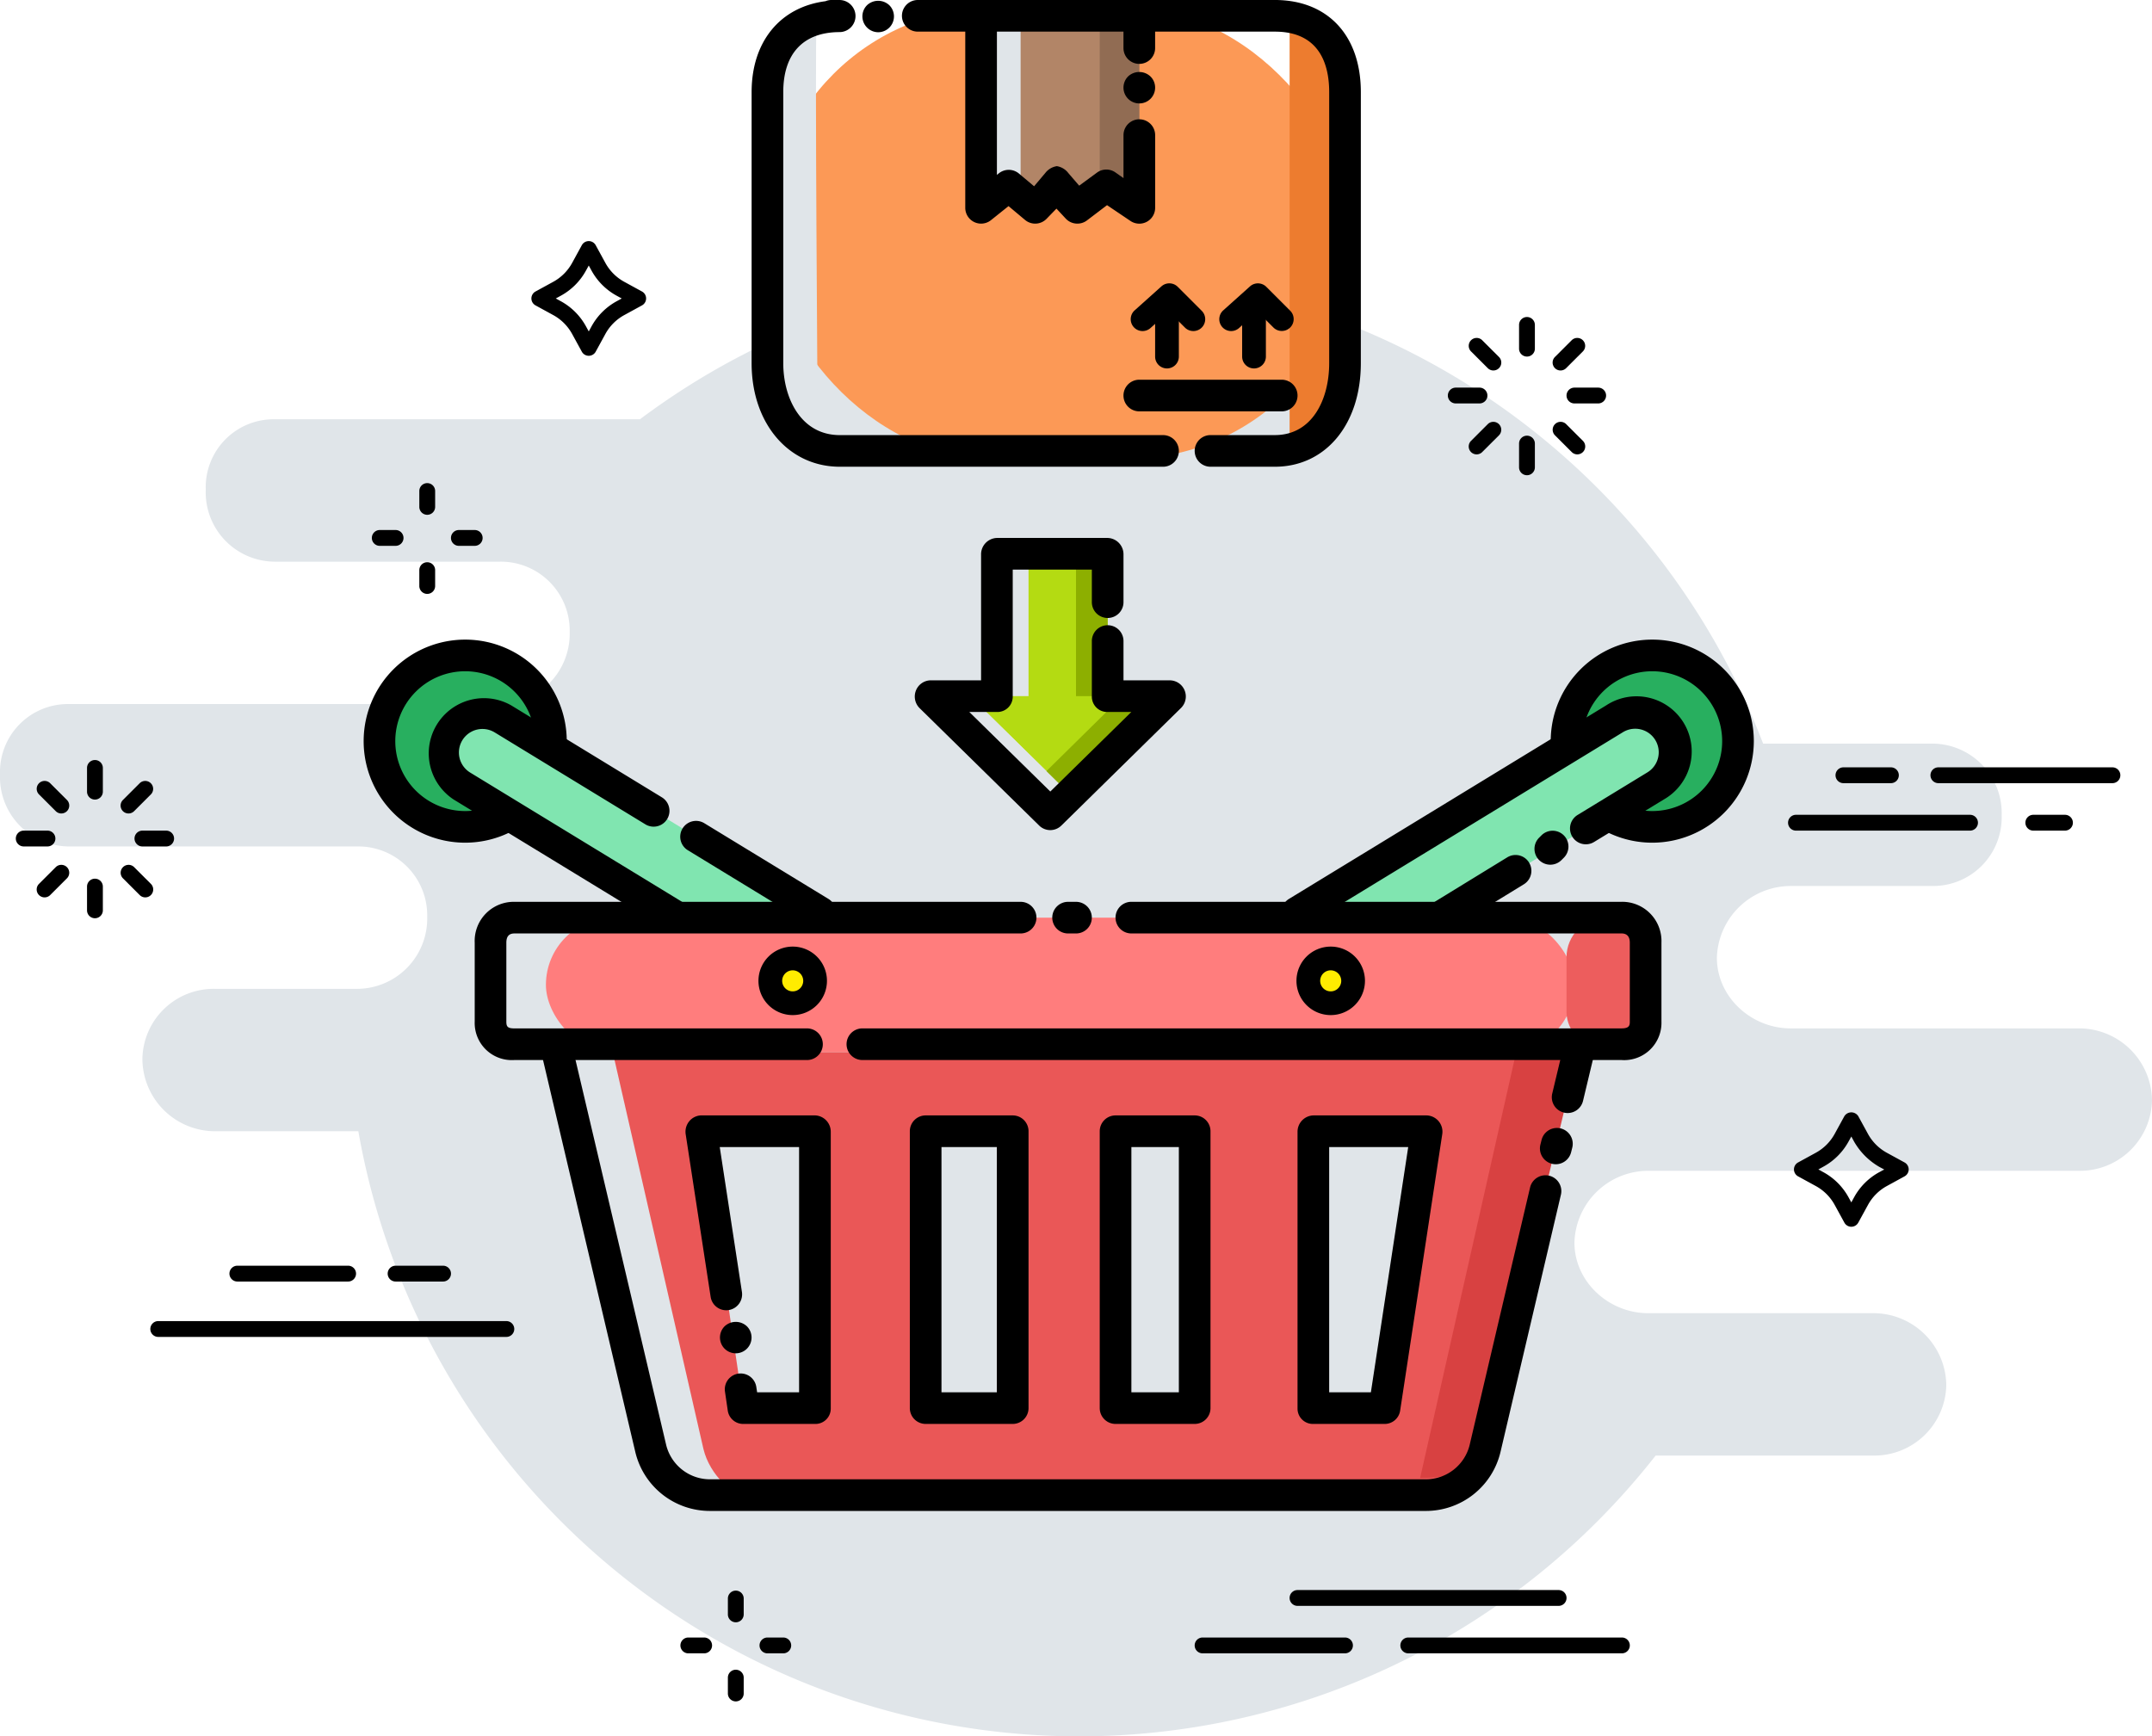 <svg id="Group_11487" data-name="Group 11487" xmlns="http://www.w3.org/2000/svg" width="304.073" height="245.376" viewBox="0 0 304.073 245.376">
  <g id="Group_11422" data-name="Group 11422" transform="translate(0 34.069)">
    <g id="Group_11380" data-name="Group 11380" transform="translate(0 4.494)">
      <path id="Path_16521" data-name="Path 16521" d="M4939,1848.4v0Z" transform="translate(-4634.927 -1731.5)" fill="#e0e5e9"/>
      <path id="Path_16522" data-name="Path 16522" d="M4783,2064.4v0Z" transform="translate(-4507.993 -1907.255)" fill="#e0e5e9"/>
      <path id="Path_16523" data-name="Path 16523" d="M3600.81,1327.738h-40.8c-5.556,0-10.417-4.428-10.418-9.984a10.44,10.44,0,0,1,10.418-10.138h20.122a9.7,9.7,0,0,0,9.7-9.984,9.831,9.831,0,0,0-9.7-10.138h-24.007a103.473,103.473,0,0,0-158.7-45.835h-51.654a9.6,9.6,0,0,0-9.7,9.875v.135a9.8,9.8,0,0,0,9.7,10.112h31.861a9.738,9.738,0,0,1,9.866,9.875v.135a9.94,9.94,0,0,1-9.866,10.113H3316.7a9.6,9.6,0,0,0-9.7,9.875v.135a9.8,9.8,0,0,0,9.7,10.113h40.8a9.738,9.738,0,0,1,9.865,9.875v.135a9.94,9.94,0,0,1-9.865,10.113h-20.122a10.073,10.073,0,0,0-10.257,9.874v.135a10.274,10.274,0,0,0,10.257,10.113h20.256A103.417,103.417,0,0,0,3532.61,1397.5a104.45,104.45,0,0,0,8.327-9.393h30.806a10.172,10.172,0,0,0,10.264-9.984,10.3,10.3,0,0,0-10.264-10.138h-31.861c-5.556,0-10.417-4.428-10.418-9.984a10.44,10.44,0,0,1,10.418-10.138h60.927a10.172,10.172,0,0,0,10.263-9.984A10.3,10.3,0,0,0,3600.81,1327.738Z" transform="translate(-3307 -1220.972)" fill="#e0e5e9"/>
      <path id="Path_16524" data-name="Path 16524" d="M4825,1632.4v0Z" transform="translate(-4542.167 -1555.745)" fill="#e0e5e9"/>
    </g>
    <g id="Group_11421" data-name="Group 11421" transform="translate(2.236)">
      <g id="Group_11381" data-name="Group 11381" transform="translate(257.12 74.369)">
        <path id="Path_16525" data-name="Path 16525" d="M4706.826,1598.236h-6.708a1.118,1.118,0,0,1,0-2.236h6.708a1.118,1.118,0,0,1,0,2.236Z" transform="translate(-4699 -1596)"/>
      </g>
      <g id="Group_11382" data-name="Group 11382" transform="translate(270.535 74.369)">
        <path id="Path_16526" data-name="Path 16526" d="M4796.712,1598.236h-24.594a1.118,1.118,0,1,1,0-2.236h24.594a1.118,1.118,0,0,1,0,2.236Z" transform="translate(-4771 -1596)"/>
      </g>
      <g id="Group_11383" data-name="Group 11383" transform="translate(250.413 81.076)">
        <path id="Path_16527" data-name="Path 16527" d="M4688.712,1634.236h-24.594a1.118,1.118,0,1,1,0-2.236h24.594a1.118,1.118,0,0,1,0,2.236Z" transform="translate(-4663 -1632)"/>
      </g>
      <g id="Group_11384" data-name="Group 11384" transform="translate(283.95 81.076)">
        <path id="Path_16528" data-name="Path 16528" d="M4848.59,1634.236h-4.472a1.118,1.118,0,1,1,0-2.236h4.472a1.118,1.118,0,1,1,0,2.236Z" transform="translate(-4843 -1632)"/>
      </g>
      <g id="Group_11393" data-name="Group 11393" transform="translate(0 73.335)">
        <g id="Group_11385" data-name="Group 11385" transform="translate(0 9.977)">
          <path id="Path_16529" data-name="Path 16529" d="M3323.472,1646.236h-3.354a1.118,1.118,0,0,1,0-2.236h3.354a1.118,1.118,0,1,1,0,2.236Z" transform="translate(-3319 -1644)"/>
        </g>
        <g id="Group_11386" data-name="Group 11386" transform="translate(16.769 9.977)">
          <path id="Path_16530" data-name="Path 16530" d="M3413.472,1646.236h-3.354a1.118,1.118,0,1,1,0-2.236h3.354a1.118,1.118,0,1,1,0,2.236Z" transform="translate(-3409 -1644)"/>
        </g>
        <g id="Group_11387" data-name="Group 11387" transform="translate(2.947 2.947)">
          <path id="Path_16531" data-name="Path 16531" d="M3338.3,1610.875a1.114,1.114,0,0,1-.79-.328l-2.373-2.371a1.118,1.118,0,0,1,1.581-1.581l2.372,2.371a1.118,1.118,0,0,1-.79,1.908Z" transform="translate(-3334.815 -1606.268)"/>
        </g>
        <g id="Group_11388" data-name="Group 11388" transform="translate(14.804 14.804)">
          <path id="Path_16532" data-name="Path 16532" d="M3401.943,1674.513a1.115,1.115,0,0,1-.79-.327l-2.372-2.371a1.118,1.118,0,0,1,1.581-1.581l2.372,2.371a1.118,1.118,0,0,1-.791,1.908Z" transform="translate(-3398.453 -1669.906)"/>
        </g>
        <g id="Group_11389" data-name="Group 11389" transform="translate(10.061)">
          <path id="Path_16533" data-name="Path 16533" d="M3374.118,1596.04a1.117,1.117,0,0,1-1.118-1.118v-3.354a1.118,1.118,0,1,1,2.236,0v3.354A1.118,1.118,0,0,1,3374.118,1596.04Z" transform="translate(-3373 -1590.45)"/>
        </g>
        <g id="Group_11390" data-name="Group 11390" transform="translate(10.061 16.769)">
          <path id="Path_16534" data-name="Path 16534" d="M3374.118,1686.04a1.117,1.117,0,0,1-1.118-1.118v-3.354a1.118,1.118,0,1,1,2.236,0v3.354A1.118,1.118,0,0,1,3374.118,1686.04Z" transform="translate(-3373 -1680.45)"/>
        </g>
        <g id="Group_11391" data-name="Group 11391" transform="translate(14.804 2.947)">
          <path id="Path_16535" data-name="Path 16535" d="M3399.571,1610.875a1.118,1.118,0,0,1-.79-1.908l2.372-2.371a1.118,1.118,0,0,1,1.581,1.581l-2.372,2.371A1.115,1.115,0,0,1,3399.571,1610.875Z" transform="translate(-3398.453 -1606.268)"/>
        </g>
        <g id="Group_11392" data-name="Group 11392" transform="translate(2.947 14.804)">
          <path id="Path_16536" data-name="Path 16536" d="M3335.933,1674.513a1.118,1.118,0,0,1-.791-1.908l2.373-2.371a1.118,1.118,0,0,1,1.581,1.581l-2.372,2.371A1.115,1.115,0,0,1,3335.933,1674.513Z" transform="translate(-3334.815 -1669.906)"/>
        </g>
      </g>
      <g id="Group_11402" data-name="Group 11402" transform="translate(202.342 10.731)">
        <g id="Group_11394" data-name="Group 11394" transform="translate(0 9.977)">
          <path id="Path_16537" data-name="Path 16537" d="M4409.472,1310.236h-3.354a1.118,1.118,0,0,1,0-2.236h3.354a1.118,1.118,0,1,1,0,2.236Z" transform="translate(-4405 -1308)"/>
        </g>
        <g id="Group_11395" data-name="Group 11395" transform="translate(16.769 9.977)">
          <path id="Path_16538" data-name="Path 16538" d="M4499.472,1310.236h-3.354a1.118,1.118,0,0,1,0-2.236h3.354a1.118,1.118,0,1,1,0,2.236Z" transform="translate(-4495 -1308)"/>
        </g>
        <g id="Group_11396" data-name="Group 11396" transform="translate(2.947 2.947)">
          <path id="Path_16539" data-name="Path 16539" d="M4424.3,1274.875a1.116,1.116,0,0,1-.79-.327l-2.373-2.371a1.118,1.118,0,0,1,1.581-1.581l2.373,2.371a1.118,1.118,0,0,1-.791,1.908Z" transform="translate(-4420.814 -1270.268)"/>
        </g>
        <g id="Group_11397" data-name="Group 11397" transform="translate(14.804 14.804)">
          <path id="Path_16540" data-name="Path 16540" d="M4487.943,1338.513a1.115,1.115,0,0,1-.79-.328l-2.373-2.371a1.118,1.118,0,0,1,1.581-1.581l2.373,2.371a1.118,1.118,0,0,1-.791,1.908Z" transform="translate(-4484.453 -1333.906)"/>
        </g>
        <g id="Group_11398" data-name="Group 11398" transform="translate(10.061)">
          <path id="Path_16541" data-name="Path 16541" d="M4460.118,1260.039a1.117,1.117,0,0,1-1.118-1.118v-3.354a1.118,1.118,0,1,1,2.236,0v3.354A1.118,1.118,0,0,1,4460.118,1260.039Z" transform="translate(-4459 -1254.45)"/>
        </g>
        <g id="Group_11399" data-name="Group 11399" transform="translate(10.061 16.769)">
          <path id="Path_16542" data-name="Path 16542" d="M4460.118,1350.039a1.117,1.117,0,0,1-1.118-1.118v-3.354a1.118,1.118,0,1,1,2.236,0v3.354A1.118,1.118,0,0,1,4460.118,1350.039Z" transform="translate(-4459 -1344.45)"/>
        </g>
        <g id="Group_11400" data-name="Group 11400" transform="translate(14.804 2.947)">
          <path id="Path_16543" data-name="Path 16543" d="M4485.571,1274.875a1.118,1.118,0,0,1-.791-1.908l2.373-2.371a1.118,1.118,0,0,1,1.581,1.581l-2.373,2.371A1.116,1.116,0,0,1,4485.571,1274.875Z" transform="translate(-4484.453 -1270.268)"/>
        </g>
        <g id="Group_11401" data-name="Group 11401" transform="translate(2.947 14.804)">
          <path id="Path_16544" data-name="Path 16544" d="M4421.932,1338.513a1.118,1.118,0,0,1-.791-1.908l2.373-2.371a1.118,1.118,0,0,1,1.581,1.581l-2.373,2.371A1.113,1.113,0,0,1,4421.932,1338.513Z" transform="translate(-4420.814 -1333.906)"/>
        </g>
      </g>
      <g id="Group_11403" data-name="Group 11403" transform="translate(72.849)">
        <path id="Path_16545" data-name="Path 16545" d="M3718.095,1213.063a1.116,1.116,0,0,1-.98-.581l-1.368-2.5a6.72,6.72,0,0,0-2.675-2.674l-2.5-1.368a1.118,1.118,0,0,1,0-1.962l2.5-1.367a6.722,6.722,0,0,0,2.675-2.675l1.368-2.5a1.116,1.116,0,0,1,.98-.581h0a1.118,1.118,0,0,1,.981.582l1.367,2.5a6.716,6.716,0,0,0,2.674,2.674l2.5,1.367a1.118,1.118,0,0,1,0,1.962l-2.5,1.368a6.723,6.723,0,0,0-2.675,2.674l-1.366,2.5A1.119,1.119,0,0,1,3718.095,1213.063Zm-4.657-8.1.708.387a8.947,8.947,0,0,1,3.562,3.563l.388.707.385-.706a8.95,8.95,0,0,1,3.564-3.563l.708-.387-.708-.387h0a8.946,8.946,0,0,1-3.564-3.563l-.386-.707-.388.707a8.941,8.941,0,0,1-3.563,3.563Z" transform="translate(-3709.99 -1196.853)"/>
      </g>
      <g id="Group_11404" data-name="Group 11404" transform="translate(251.251 123.125)">
        <path id="Path_16546" data-name="Path 16546" d="M4675.6,1873.849a1.116,1.116,0,0,1-.98-.581l-1.368-2.5a6.707,6.707,0,0,0-2.674-2.674l-2.5-1.368a1.118,1.118,0,0,1,0-1.962l2.5-1.368a6.709,6.709,0,0,0,2.673-2.674l1.369-2.5a1.163,1.163,0,0,1,1.961,0l1.368,2.5a6.713,6.713,0,0,0,2.675,2.674l2.5,1.368a1.118,1.118,0,0,1,0,1.962l-2.5,1.368a6.705,6.705,0,0,0-2.672,2.673l-1.369,2.5A1.117,1.117,0,0,1,4675.6,1873.849Zm-4.657-8.1.707.387a8.943,8.943,0,0,1,3.564,3.563l.386.707.387-.708a8.942,8.942,0,0,1,3.563-3.563l.707-.375-.707-.375h0a9.708,9.708,0,0,1-3.562-3.575l-.386-.713-.387.7a8.943,8.943,0,0,1-3.561,3.561Z" transform="translate(-4667.5 -1857.683)"/>
      </g>
      <g id="Group_11409" data-name="Group 11409" transform="translate(93.905 190.716)">
        <g id="Group_11405" data-name="Group 11405" transform="translate(0 6.624)">
          <path id="Path_16547" data-name="Path 16547" d="M3826.354,2258.236h-2.236a1.118,1.118,0,1,1,0-2.236h2.236a1.118,1.118,0,1,1,0,2.236Z" transform="translate(-3823 -2256)"/>
        </g>
        <g id="Group_11406" data-name="Group 11406" transform="translate(11.179 6.624)">
          <path id="Path_16548" data-name="Path 16548" d="M3886.354,2258.236h-2.236a1.118,1.118,0,1,1,0-2.236h2.236a1.118,1.118,0,0,1,0,2.236Z" transform="translate(-3883 -2256)"/>
        </g>
        <g id="Group_11407" data-name="Group 11407" transform="translate(6.707)">
          <path id="Path_16549" data-name="Path 16549" d="M3860.118,2224.922A1.117,1.117,0,0,1,3859,2223.8v-2.236a1.118,1.118,0,1,1,2.236,0v2.236A1.117,1.117,0,0,1,3860.118,2224.922Z" transform="translate(-3859 -2220.45)"/>
        </g>
        <g id="Group_11408" data-name="Group 11408" transform="translate(6.707 11.179)">
          <path id="Path_16550" data-name="Path 16550" d="M3860.118,2284.922A1.117,1.117,0,0,1,3859,2283.8v-2.236a1.118,1.118,0,1,1,2.236,0v2.236A1.117,1.117,0,0,1,3860.118,2284.922Z" transform="translate(-3859 -2280.45)"/>
        </g>
      </g>
      <g id="Group_11414" data-name="Group 11414" transform="translate(50.306 34.208)">
        <g id="Group_11410" data-name="Group 11410" transform="translate(0 6.624)">
          <path id="Path_16551" data-name="Path 16551" d="M3592.354,1418.236h-2.236a1.118,1.118,0,1,1,0-2.236h2.236a1.118,1.118,0,1,1,0,2.236Z" transform="translate(-3589 -1416)"/>
        </g>
        <g id="Group_11411" data-name="Group 11411" transform="translate(11.179 6.624)">
          <path id="Path_16552" data-name="Path 16552" d="M3652.354,1418.236h-2.236a1.118,1.118,0,1,1,0-2.236h2.236a1.118,1.118,0,1,1,0,2.236Z" transform="translate(-3649 -1416)"/>
        </g>
        <g id="Group_11412" data-name="Group 11412" transform="translate(6.707)">
          <path id="Path_16553" data-name="Path 16553" d="M3626.117,1384.922A1.118,1.118,0,0,1,3625,1383.8v-2.236a1.118,1.118,0,1,1,2.236,0v2.236A1.117,1.117,0,0,1,3626.117,1384.922Z" transform="translate(-3625 -1380.45)"/>
        </g>
        <g id="Group_11413" data-name="Group 11413" transform="translate(6.707 11.179)">
          <path id="Path_16554" data-name="Path 16554" d="M3626.117,1444.922A1.117,1.117,0,0,1,3625,1443.8v-2.236a1.118,1.118,0,1,1,2.236,0v2.236A1.117,1.117,0,0,1,3626.117,1444.922Z" transform="translate(-3625 -1440.45)"/>
        </g>
      </g>
      <g id="Group_11415" data-name="Group 11415" transform="translate(19.005 152.623)">
        <path id="Path_16555" data-name="Path 16555" d="M3471.306,2018.236h-49.188a1.118,1.118,0,1,1,0-2.236h49.188a1.118,1.118,0,0,1,0,2.236Z" transform="translate(-3421 -2016)"/>
      </g>
      <g id="Group_11416" data-name="Group 11416" transform="translate(179.984 190.632)">
        <path id="Path_16556" data-name="Path 16556" d="M4323.009,2222.236h-36.892a1.118,1.118,0,0,1,0-2.236h36.892a1.118,1.118,0,0,1,0,2.236Z" transform="translate(-4285 -2220)"/>
      </g>
      <g id="Group_11417" data-name="Group 11417" transform="translate(195.635 197.339)">
        <path id="Path_16557" data-name="Path 16557" d="M4400.3,2258.236h-30.184a1.118,1.118,0,0,1,0-2.236H4400.3a1.118,1.118,0,1,1,0,2.236Z" transform="translate(-4369 -2256)"/>
      </g>
      <g id="Group_11418" data-name="Group 11418" transform="translate(166.569 197.339)">
        <path id="Path_16558" data-name="Path 16558" d="M4234.24,2258.236h-20.122a1.118,1.118,0,0,1,0-2.236h20.122a1.118,1.118,0,1,1,0,2.236Z" transform="translate(-4213 -2256)"/>
      </g>
      <g id="Group_11419" data-name="Group 11419" transform="translate(30.184 144.797)">
        <path id="Path_16559" data-name="Path 16559" d="M3497.769,1976.236h-15.651a1.118,1.118,0,0,1,0-2.236h15.651a1.118,1.118,0,0,1,0,2.236Z" transform="translate(-3481 -1974)"/>
      </g>
      <g id="Group_11420" data-name="Group 11420" transform="translate(52.542 144.797)">
        <path id="Path_16560" data-name="Path 16560" d="M3608.826,1976.236h-6.708a1.118,1.118,0,1,1,0-2.236h6.708a1.118,1.118,0,0,1,0,2.236Z" transform="translate(-3601 -1974)"/>
      </g>
    </g>
  </g>
  <g id="Group_11483" data-name="Group 11483" transform="translate(51.383)">
    <g id="Group_11423" data-name="Group 11423" transform="translate(2.236 92.623)">
      <ellipse id="Ellipse_634" data-name="Ellipse 634" cx="12.113" cy="12.113" rx="12.113" ry="12.113" fill="#28af5f"/>
    </g>
    <g id="Group_11424" data-name="Group 11424" transform="translate(0 90.387)">
      <path id="Path_16561" data-name="Path 16561" d="M3597.125,1527.819a14.349,14.349,0,1,1,14.35-14.349A14.365,14.365,0,0,1,3597.125,1527.819Zm0-24.227a9.878,9.878,0,1,0,9.878,9.878A9.888,9.888,0,0,0,3597.125,1503.592Z" transform="translate(-3582.777 -1499.12)"/>
    </g>
    <g id="Group_11425" data-name="Group 11425" transform="translate(11.229 100.775)">
      <path id="Path_16562" data-name="Path 16562" d="M3690.535,1592.532l5.792-9.493-44.828-27.351a5.56,5.56,0,0,0-7.643,1.85h0a5.561,5.561,0,0,0,1.851,7.642Z" transform="translate(-3643.042 -1554.873)" fill="#80e5b0"/>
    </g>
    <g id="Group_11426" data-name="Group 11426" transform="translate(8.995 98.537)">
      <path id="Path_16563" data-name="Path 16563" d="M3680.779,1584.994a2.228,2.228,0,0,1-1.162-.327l-44.828-27.351a7.8,7.8,0,0,1,8.122-13.31L3664.2,1557a2.236,2.236,0,0,1-2.33,3.818l-21.294-12.992a3.324,3.324,0,1,0-3.463,5.675l42.919,26.187,3.464-5.676-15.632-9.537a2.236,2.236,0,0,1,2.33-3.818l17.541,10.7a2.238,2.238,0,0,1,.743,3.074l-5.793,9.493A2.235,2.235,0,0,1,3680.779,1584.994Z" transform="translate(-3631.055 -1542.861)"/>
    </g>
    <g id="Group_11444" data-name="Group 11444" transform="translate(54.819)">
      <g id="Group_11427" data-name="Group 11427" transform="translate(2.236 1.118)">
        <rect id="Rectangle_3348" data-name="Rectangle 3348" width="82.726" height="63.721" rx="31.861" fill="#fc9956"/>
      </g>
      <g id="Group_11428" data-name="Group 11428" transform="translate(76.018 1.202)">
        <path id="Path_16564" data-name="Path 16564" d="M4285,1082.385V1020.45s7.825,5.286,7.825,11.807v38.322C4292.825,1077.1,4285,1082.385,4285,1082.385Z" transform="translate(-4285 -1020.45)" fill="#ed7c2f"/>
      </g>
      <g id="Group_11429" data-name="Group 11429" transform="translate(2.236 1.985)">
        <path id="Path_16565" data-name="Path 16565" d="M3895.943,1024.654c-1.671,2.037-6.943,8.182-6.943,11.023V1074c0,3,5.256,9.1,7.1,11.18C3896.1,1077.356,3895.682,1032.217,3895.943,1024.654Z" transform="translate(-3889 -1024.654)" fill="#e0e5e9"/>
      </g>
      <g id="Group_11430" data-name="Group 11430" transform="translate(32.42 2.236)">
        <path id="Path_16566" data-name="Path 16566" d="M4051,1026v26.087l3.91-3.129,3.737,3.129,3.042-3.129,2.912,3.129,4.118-3.129,4.64,3.129V1026Z" transform="translate(-4051 -1026)" fill="#b28567"/>
      </g>
      <g id="Group_11431" data-name="Group 11431" transform="translate(32.42 2.236)">
        <path id="Path_16567" data-name="Path 16567" d="M4056.589,1026H4051v27.13l5.589-3.129Z" transform="translate(-4051 -1026)" fill="#e0e5e9"/>
      </g>
      <g id="Group_11432" data-name="Group 11432" transform="translate(49.188 2.236)">
        <path id="Path_16568" data-name="Path 16568" d="M4141,1026h5.59v27.13L4141,1050Z" transform="translate(-4141 -1026)" fill="#916c53"/>
      </g>
      <g id="Group_11433" data-name="Group 11433">
        <path id="Path_16569" data-name="Path 16569" d="M3935.132,1079.957h-45.673c-7.22,0-12.459-6.1-12.459-14.626v-38.322c0-7.126,4.029-12.005,10.432-12.838a2.261,2.261,0,0,1,.748-.17h1.279a2.268,2.268,0,0,1,0,4.535c-5.151,0-7.987,3.023-7.987,8.474v38.322c0,4.931,2.5,10.155,7.987,10.155h45.673a2.236,2.236,0,1,1,0,4.472Z" transform="translate(-3877 -1014)"/>
      </g>
      <g id="Group_11434" data-name="Group 11434" transform="translate(21.24)">
        <path id="Path_16570" data-name="Path 16570" d="M4043.691,1079.957H4034.6a2.236,2.236,0,0,1,0-4.472h9.092c5.3,0,7.677-5.059,7.677-10.155v-38.322c0-3.856-1.332-8.537-7.677-8.537h-50.455a2.236,2.236,0,0,1,0-4.472h50.455c7.493,0,12.149,5.036,12.149,13.008v38.322C4055.839,1073.992,4050.843,1079.957,4043.691,1079.957Z" transform="translate(-3991 -1014)"/>
      </g>
      <g id="Group_11435" data-name="Group 11435" transform="translate(15.651 0.113)">
        <path id="Path_16571" data-name="Path 16571" d="M3963.236,1019.049a2.253,2.253,0,0,1-2.236-2.236,2.244,2.244,0,0,1,.659-1.588,2.3,2.3,0,0,1,3.153.011,2.236,2.236,0,0,1-1.576,3.812Z" transform="translate(-3961 -1014.606)"/>
      </g>
      <g id="Group_11436" data-name="Group 11436" transform="translate(52.542 53.66)">
        <path id="Path_16572" data-name="Path 16572" d="M4181.358,1306.472h-20.122a2.236,2.236,0,0,1,0-4.472h20.122a2.236,2.236,0,0,1,0,4.472Z" transform="translate(-4159 -1302)"/>
      </g>
      <g id="Group_11437" data-name="Group 11437" transform="translate(57.014 43.124)">
        <path id="Path_16573" data-name="Path 16573" d="M4184.676,1254.393a1.677,1.677,0,0,1-1.676-1.677v-5.59a1.677,1.677,0,0,1,3.354,0v5.59A1.677,1.677,0,0,1,4184.676,1254.393Z" transform="translate(-4183 -1245.45)"/>
      </g>
      <g id="Group_11438" data-name="Group 11438" transform="translate(53.566 40.041)">
        <path id="Path_16574" data-name="Path 16574" d="M4166.174,1235.65a1.676,1.676,0,0,1-1.12-2.925l3.78-3.39a1.678,1.678,0,0,1,2.305.062l3.391,3.39a1.677,1.677,0,0,1-2.372,2.372l-2.267-2.267-2.6,2.33A1.665,1.665,0,0,1,4166.174,1235.65Z" transform="translate(-4164.496 -1228.907)"/>
      </g>
      <g id="Group_11439" data-name="Group 11439" transform="translate(69.311 43.124)">
        <path id="Path_16575" data-name="Path 16575" d="M4250.676,1254.393a1.677,1.677,0,0,1-1.676-1.677v-5.59a1.677,1.677,0,0,1,3.354,0v5.59A1.677,1.677,0,0,1,4250.676,1254.393Z" transform="translate(-4249 -1245.45)"/>
      </g>
      <g id="Group_11440" data-name="Group 11440" transform="translate(66.082 40.041)">
        <path id="Path_16576" data-name="Path 16576" d="M4233.351,1235.65a1.677,1.677,0,0,1-1.12-2.926l3.782-3.39a1.677,1.677,0,0,1,2.3.063l3.39,3.39a1.677,1.677,0,0,1-2.372,2.371l-2.267-2.267-2.6,2.33A1.671,1.671,0,0,1,4233.351,1235.65Z" transform="translate(-4231.673 -1228.906)"/>
      </g>
      <g id="Group_11441" data-name="Group 11441" transform="translate(52.542 0.084)">
        <path id="Path_16577" data-name="Path 16577" d="M4161.236,1023.393a2.236,2.236,0,0,1-2.236-2.236v-4.472a2.236,2.236,0,1,1,4.472,0v4.472A2.236,2.236,0,0,1,4161.236,1023.393Z" transform="translate(-4159 -1014.45)"/>
      </g>
      <g id="Group_11442" data-name="Group 11442" transform="translate(52.542 10.176)">
        <path id="Path_16578" data-name="Path 16578" d="M4161.236,1073.055a2.237,2.237,0,0,1-1.587-3.812,2.3,2.3,0,0,1,3.164,0,2.2,2.2,0,0,1,.66,1.576,2.233,2.233,0,0,1-2.236,2.236Z" transform="translate(-4159 -1068.614)"/>
      </g>
      <g id="Group_11443" data-name="Group 11443" transform="translate(30.184 0.084)">
        <path id="Path_16579" data-name="Path 16579" d="M4054.837,1045.968a2.229,2.229,0,0,1-1.638-.713l-1.311-1.408-1.4,1.444a2.235,2.235,0,0,1-3.038.156l-2.333-1.954-2.48,1.985a2.236,2.236,0,0,1-3.633-1.746v-27.046a2.236,2.236,0,0,1,4.472,0v22.393l.276-.222a2.237,2.237,0,0,1,2.833.032l2.145,1.8,1.6-1.9a2.551,2.551,0,0,1,1.6-.94h.025a2.532,2.532,0,0,1,1.612.975l1.534,1.779,2.507-1.839a2.233,2.233,0,0,1,2.6-.041l1.154.811v-6.073a2.236,2.236,0,0,1,4.472,0v10.277a2.236,2.236,0,0,1-3.486,1.854l-3.312-2.234-2.843,2.161A2.228,2.228,0,0,1,4054.837,1045.968Z" transform="translate(-4039 -1014.45)"/>
      </g>
    </g>
    <g id="Group_11445" data-name="Group 11445" transform="translate(27.242 148.683)">
      <path id="Path_16580" data-name="Path 16580" d="M3728.987,1812l13.313,56.25a8.385,8.385,0,0,0,8.442,6.353h101.03a8.385,8.385,0,0,0,8.442-6.353l13.314-56.25Zm37.639,50.306h-11.215l-5.955-40.245h17.169Zm24.594,0h-10.061v-40.245h10.061Zm27.948-1.118h-12.3v-39.127h12.3Zm26.82,1.118h-10.051v-40.245h16.006Z" transform="translate(-3728.987 -1812)" fill="#e0e5e9"/>
    </g>
    <g id="Group_11450" data-name="Group 11450" transform="translate(34.685 146.447)">
      <g id="Group_11446" data-name="Group 11446" transform="translate(13.026 12.297)">
        <path id="Path_16581" data-name="Path 16581" d="M3844.8,1906.245h11.215V1866h-17.169Z" transform="translate(-3838.849 -1866)" fill="none"/>
      </g>
      <g id="Group_11447" data-name="Group 11447" transform="translate(44.728 12.297)">
        <rect id="Rectangle_3349" data-name="Rectangle 3349" width="10.061" height="40.245" fill="none"/>
      </g>
      <g id="Group_11448" data-name="Group 11448" transform="translate(99.506 12.297)">
        <path id="Path_16582" data-name="Path 16582" d="M4303,1906.245h10.052l5.954-40.245H4303Z" transform="translate(-4303 -1866)" fill="none"/>
      </g>
      <g id="Group_11449" data-name="Group 11449">
        <path id="Path_16583" data-name="Path 16583" d="M3768.936,1800l13.314,58.268c.922,3.917,4.417,6.571,5.465,6.571h92.1c7,0,10.5-2.654,11.42-6.571L3904.546,1800Zm30.2,52.542h-11.215l-5.955-40.245h17.169Zm24.594,0h-10.061V1812.3h10.061Zm26.83,0h-11.179V1812.3h11.179Zm27.938,0h-10.051V1812.3h16.006Z" transform="translate(-3768.936 -1800)" fill="#ea5757"/>
      </g>
    </g>
    <g id="Group_11451" data-name="Group 11451" transform="translate(169.965 92.623)">
      <ellipse id="Ellipse_635" data-name="Ellipse 635" cx="12.113" cy="12.113" rx="12.113" ry="12.113" fill="#28af5f"/>
    </g>
    <g id="Group_11452" data-name="Group 11452" transform="translate(167.729 90.387)">
      <path id="Path_16584" data-name="Path 16584" d="M4497.35,1527.819a14.349,14.349,0,1,1,14.349-14.349A14.365,14.365,0,0,1,4497.35,1527.819Zm0-24.227a9.878,9.878,0,1,0,9.877,9.878A9.89,9.89,0,0,0,4497.35,1503.592Z" transform="translate(-4483 -1499.12)"/>
    </g>
    <g id="Group_11453" data-name="Group 11453" transform="translate(131.914 100.775)">
      <path id="Path_16585" data-name="Path 16585" d="M4296.568,1592.532l-5.792-9.493,44.828-27.351a5.56,5.56,0,0,1,7.642,1.85h0a5.56,5.56,0,0,1-1.85,7.642Z" transform="translate(-4290.776 -1554.873)" fill="#80e5b0"/>
    </g>
    <g id="Group_11454" data-name="Group 11454" transform="translate(149.275 148.683)">
      <path id="Path_16586" data-name="Path 16586" d="M4383.956,1872.195c6.133,0,8.187-2.1,8.923-3.943L4406.285,1812h-8.753Z" transform="translate(-4383.956 -1812)" fill="#d84141"/>
    </g>
    <g id="Group_11455" data-name="Group 11455" transform="translate(129.678 98.537)">
      <path id="Path_16587" data-name="Path 16587" d="M4286.8,1584.993a2.231,2.231,0,0,1-1.908-1.071l-5.792-9.493a2.236,2.236,0,0,1,.744-3.073L4324.676,1544a7.8,7.8,0,1,1,8.121,13.31l-9.841,6a2.236,2.236,0,0,1-2.33-3.818l9.842-6.005a3.324,3.324,0,1,0-3.462-5.675l-42.919,26.186,3.459,5.672,23.148-14.192a2.235,2.235,0,1,1,2.336,3.812l-25.057,15.363A2.236,2.236,0,0,1,4286.8,1584.993Z" transform="translate(-4278.777 -1542.861)"/>
    </g>
    <g id="Group_11456" data-name="Group 11456" transform="translate(165.437 117.397)">
      <path id="Path_16588" data-name="Path 16588" d="M4472.937,1648.883a2.236,2.236,0,0,1-1.582-3.817l.328-.327a2.235,2.235,0,0,1,3.161,3.161l-.327.328A2.23,2.23,0,0,1,4472.937,1648.883Z" transform="translate(-4470.701 -1644.084)"/>
    </g>
    <g id="Group_11457" data-name="Group 11457" transform="translate(17.928 129.678)">
      <rect id="Rectangle_3350" data-name="Rectangle 3350" width="164.333" height="19.005" rx="9.502" fill="#e0e5e9"/>
    </g>
    <g id="Group_11458" data-name="Group 11458" transform="translate(25.754 129.678)">
      <rect id="Rectangle_3351" data-name="Rectangle 3351" width="145.329" height="19.005" rx="9.502" fill="#ff7d7d"/>
    </g>
    <g id="Group_11459" data-name="Group 11459" transform="translate(169.964 129.678)">
      <rect id="Rectangle_3352" data-name="Rectangle 3352" width="11.179" height="19.005" rx="5.59" fill="#ed5d5d"/>
    </g>
    <g id="Group_11460" data-name="Group 11460" transform="translate(15.692 127.442)">
      <path id="Path_16589" data-name="Path 16589" d="M3713.952,1720.358h-41.357a5.245,5.245,0,0,1-5.595-5.422v-11.165a5.525,5.525,0,0,1,5.595-5.771h71.541a2.236,2.236,0,0,1,0,4.472h-71.541c-.556,0-1.124.228-1.124,1.3v11.165c0,.686.174.951,1.124.951h41.357a2.236,2.236,0,0,1,0,4.472Z" transform="translate(-3667 -1698)"/>
    </g>
    <g id="Group_11461" data-name="Group 11461" transform="translate(68.234 127.442)">
      <path id="Path_16590" data-name="Path 16590" d="M4058.5,1720.358H3951.236a2.236,2.236,0,0,1,0-4.472H4058.5c1.081,0,1.17-.405,1.17-.951v-11.165c0-1.077-.625-1.3-1.17-1.3h-69.259a2.236,2.236,0,0,1,0-4.472H4058.5a5.547,5.547,0,0,1,5.642,5.771v11.165A5.269,5.269,0,0,1,4058.5,1720.358Z" transform="translate(-3949 -1698)"/>
    </g>
    <g id="Group_11462" data-name="Group 11462" transform="translate(97.3 127.442)">
      <path id="Path_16591" data-name="Path 16591" d="M4108.354,1702.472h-1.118a2.236,2.236,0,0,1,0-4.472h1.118a2.236,2.236,0,0,1,0,4.472Z" transform="translate(-4105 -1698)"/>
    </g>
    <g id="Group_11463" data-name="Group 11463" transform="translate(25.005 145.854)">
      <path id="Path_16592" data-name="Path 16592" d="M3842,1864.488h-101.03a10.83,10.83,0,0,1-10.618-8.368l-13.314-56.562a2.234,2.234,0,0,1,4.354-1.008l13.313,56.543a6.378,6.378,0,0,0,6.265,4.924H3842a6.378,6.378,0,0,0,6.267-4.921l8.529-36.345a2.238,2.238,0,0,1,4.354,1.037l-8.53,36.328A10.833,10.833,0,0,1,3842,1864.488Z" transform="translate(-3716.981 -1796.821)"/>
    </g>
    <g id="Group_11464" data-name="Group 11464" transform="translate(166.205 159.4)">
      <path id="Path_16593" data-name="Path 16593" d="M4477.061,1874.649a2.236,2.236,0,0,1-2.171-2.779l.164-.654a2.236,2.236,0,0,1,4.339,1.085l-.164.654A2.237,2.237,0,0,1,4477.061,1874.649Z" transform="translate(-4474.823 -1869.522)"/>
    </g>
    <g id="Group_11465" data-name="Group 11465" transform="translate(167.882 145.864)">
      <path id="Path_16594" data-name="Path 16594" d="M4486.061,1808.3a2.272,2.272,0,0,1-.523-.062,2.236,2.236,0,0,1-1.654-2.695l1.665-6.959a2.236,2.236,0,0,1,4.35,1.041l-1.665,6.958A2.237,2.237,0,0,1,4486.061,1808.3Z" transform="translate(-4483.821 -1796.873)"/>
    </g>
    <g id="Group_11466" data-name="Group 11466" transform="translate(131.803 133.769)">
      <ellipse id="Ellipse_636" data-name="Ellipse 636" cx="3.163" cy="3.163" rx="3.163" ry="3.163" transform="translate(1.677 1.677)" fill="#ffec00"/>
      <path id="Path_16595" data-name="Path 16595" d="M4295.021,1741.638a4.84,4.84,0,1,1,4.84-4.84A4.846,4.846,0,0,1,4295.021,1741.638Zm0-6.327a1.487,1.487,0,1,0,1.487,1.487A1.489,1.489,0,0,0,4295.021,1735.311Z" transform="translate(-4290.18 -1731.957)"/>
    </g>
    <g id="Group_11467" data-name="Group 11467" transform="translate(55.784 133.769)">
      <ellipse id="Ellipse_637" data-name="Ellipse 637" cx="3.163" cy="3.163" rx="3.163" ry="3.163" transform="translate(1.677 1.677)" fill="#ffec00"/>
      <path id="Path_16596" data-name="Path 16596" d="M3887.02,1741.638a4.84,4.84,0,1,1,4.841-4.84A4.846,4.846,0,0,1,3887.02,1741.638Zm0-6.327a1.487,1.487,0,1,0,1.487,1.487A1.489,1.489,0,0,0,3887.02,1735.311Z" transform="translate(-3882.18 -1731.957)"/>
    </g>
    <g id="Group_11468" data-name="Group 11468" transform="translate(77.178 157.626)">
      <path id="Path_16597" data-name="Path 16597" d="M4013.769,1901.363a2.236,2.236,0,0,1-2.236,2.236h-12.3a2.236,2.236,0,0,1-2.236-2.236v-39.127a2.236,2.236,0,0,1,2.236-2.236h12.3a2.236,2.236,0,0,1,2.236,2.236Zm-12.3-2.236h7.825v-34.655h-7.825Z" transform="translate(-3997 -1860)"/>
    </g>
    <g id="Group_11469" data-name="Group 11469" transform="translate(104.008 157.626)">
      <path id="Path_16598" data-name="Path 16598" d="M4156.65,1901.363a2.236,2.236,0,0,1-2.236,2.236h-11.179a2.236,2.236,0,0,1-2.236-2.236v-39.127a2.236,2.236,0,0,1,2.236-2.236h11.179a2.236,2.236,0,0,1,2.236,2.236Zm-11.179-2.236h6.707v-34.655h-6.707Z" transform="translate(-4141 -1860)"/>
    </g>
    <g id="Group_11473" data-name="Group 11473" transform="translate(47.711 158.744)">
      <g id="Group_11470" data-name="Group 11470">
        <path id="Path_16599" data-name="Path 16599" d="M3844.8,1906.245h11.215V1866h-17.169Z" transform="translate(-3838.849 -1866)" fill="none"/>
      </g>
      <g id="Group_11471" data-name="Group 11471" transform="translate(31.702)">
        <rect id="Rectangle_3353" data-name="Rectangle 3353" width="10.061" height="40.245" fill="none"/>
      </g>
      <g id="Group_11472" data-name="Group 11472" transform="translate(86.48)">
        <path id="Path_16600" data-name="Path 16600" d="M4303,1906.245h10.052l5.954-40.245H4303Z" transform="translate(-4303 -1866)" fill="none"/>
      </g>
    </g>
    <g id="Group_11474" data-name="Group 11474" transform="translate(131.955 157.626)">
      <path id="Path_16601" data-name="Path 16601" d="M4303.287,1903.6h-10.052a2.166,2.166,0,0,1-2.235-2.152V1862.32a2.309,2.309,0,0,1,2.235-2.32h16.006a2.3,2.3,0,0,1,2.211,2.635l-5.955,39.1A2.208,2.208,0,0,1,4303.287,1903.6Zm-7.815-4.472h5.894l5.274-34.655h-11.168Z" transform="translate(-4291 -1860)"/>
    </g>
    <g id="Group_11475" data-name="Group 11475" transform="translate(45.475 157.626)">
      <path id="Path_16602" data-name="Path 16602" d="M3845.137,1903.6h-10.1a2.2,2.2,0,0,1-2.212-1.87l-.4-2.729a2.238,2.238,0,0,1,4.424-.675l.123.8h5.929v-34.655h-11.211l3.134,20.469a2.256,2.256,0,0,1-1.87,2.57,2.23,2.23,0,0,1-2.549-1.86l-3.528-23a2.321,2.321,0,0,1,.513-1.835,2.277,2.277,0,0,1,1.7-.819h16.051a2.309,2.309,0,0,1,2.236,2.32v39.127A2.166,2.166,0,0,1,3845.137,1903.6Z" transform="translate(-3826.85 -1860)"/>
    </g>
    <g id="Group_11476" data-name="Group 11476" transform="translate(50.348 186.806)">
      <path id="Path_16603" data-name="Path 16603" d="M3855.236,2021.055a2.237,2.237,0,0,1-1.588-3.812,2.3,2.3,0,0,1,3.164,0,2.236,2.236,0,0,1-1.576,3.812Z" transform="translate(-3853 -2016.614)"/>
    </g>
    <g id="Group_11477" data-name="Group 11477" transform="translate(89.475 78.254)">
      <rect id="Rectangle_3354" data-name="Rectangle 3354" width="5.59" height="20.122" fill="#e0e5e9"/>
    </g>
    <g id="Group_11478" data-name="Group 11478" transform="translate(85.697 78.254)">
      <path id="Path_16604" data-name="Path 16604" d="M4067.744,1454.122h-5.59V1434h-11.179v20.122h-8.249l14.118,13.866,14.118-13.866Z" transform="translate(-4042.726 -1434)" fill="#b4db12"/>
    </g>
    <g id="Group_11479" data-name="Group 11479" transform="translate(100.654 78.254)">
      <rect id="Rectangle_3355" data-name="Rectangle 3355" width="4.472" height="20.122" fill="#8daf00"/>
    </g>
    <g id="Group_11480" data-name="Group 11480" transform="translate(93.108 98.376)">
      <path id="Path_16605" data-name="Path 16605" d="M4102.208,1542h-5.59l-14.118,13.908,2.795,2.724Z" transform="translate(-4082.5 -1542)" fill="#8daf00"/>
    </g>
    <g id="Group_11481" data-name="Group 11481" transform="translate(80.108 98.376)">
      <path id="Path_16606" data-name="Path 16606" d="M4012.726,1542l16.913,16.653,2.795-2.766L4018.315,1542Z" transform="translate(-4012.726 -1542)" fill="#e0e5e9"/>
    </g>
    <g id="Group_11482" data-name="Group 11482" transform="translate(77.872 76.018)">
      <path id="Path_16607" data-name="Path 16607" d="M4019.875,1463.29a2.228,2.228,0,0,1-1.567-.641l-16.913-16.611a2.306,2.306,0,0,1-.5-2.483,2.276,2.276,0,0,1,2.07-1.432h7.131v-17.8a2.309,2.309,0,0,1,2.236-2.32h15.651a2.309,2.309,0,0,1,2.236,2.32v6.707a2.236,2.236,0,1,1-4.471,0v-4.555h-11.179v17.97a2.166,2.166,0,0,1-2.236,2.152h-3.9l11.446,11.242,11.446-11.242h-3.341a2.166,2.166,0,0,1-2.236-2.152v-7.825a2.236,2.236,0,1,1,4.471,0v5.506h6.572a2.282,2.282,0,0,1,1.567,3.894l-16.913,16.622A2.238,2.238,0,0,1,4019.875,1463.29Z" transform="translate(-4000.727 -1422)"/>
    </g>
  </g>
</svg>
